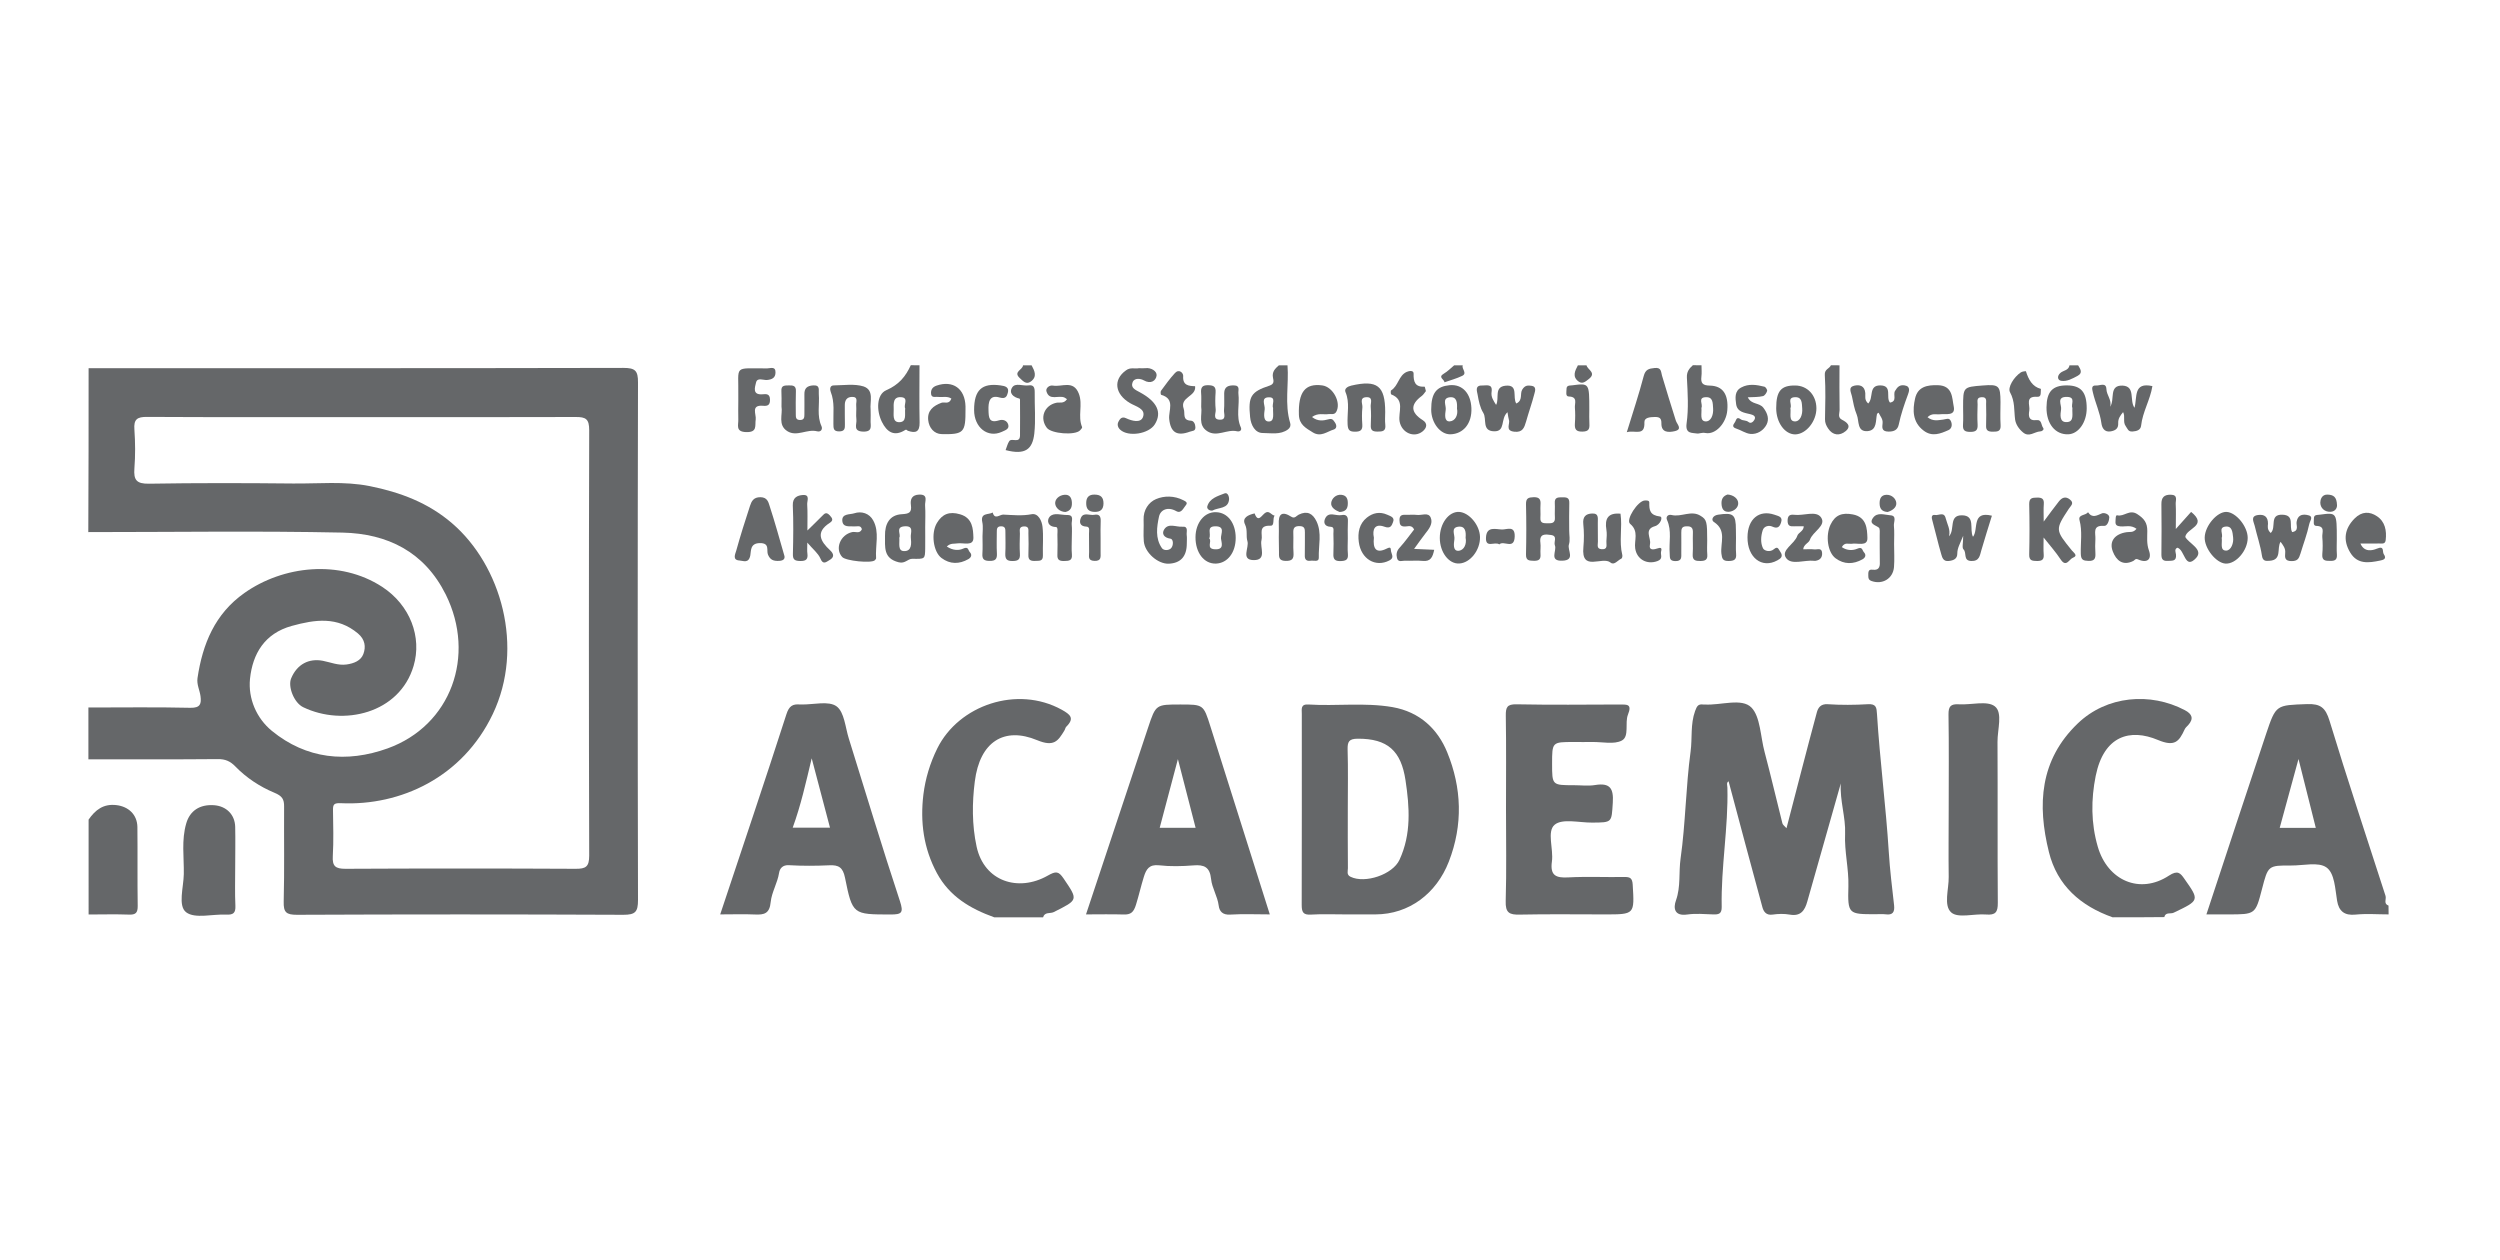 <?xml version="1.0" encoding="utf-8"?>
<!DOCTYPE svg PUBLIC "-//W3C//DTD SVG 1.1//EN" "http://www.w3.org/Graphics/SVG/1.1/DTD/svg11.dtd">
<svg version="1.1" id="Warstwa_1" xmlns="http://www.w3.org/2000/svg" xmlns:xlink="http://www.w3.org/1999/xlink" x="0px" y="0px"
	 viewBox="0 0 2500 1260" enable-background="new 0 0 2500 1260" xml:space="preserve">
<path fill="#656769" d="M88.6,368.2c178.2,0,356.5,0.1,534.7-0.3c11.9,0,14.8,2.7,14.7,14.7c-0.4,172.5-0.4,345,0,517.4
	c0,11.9-2.6,14.8-14.7,14.8c-108.8-0.5-217.5-0.5-326.3,0c-10.7,0-13.6-2.4-13.3-13.2c0.8-31.6,0.2-63.2,0.4-94.9
	c0.1-7.4-1.8-10.7-9.8-14c-14.4-6-28-14.9-39.1-26.4c-5-5.1-10-7.3-17.4-7.2c-43.1,0.4-86.2,0.2-129.4,0.2c0-17.3,0-34.5,0-51.8
	c34,0,68-0.5,102,0.3c10,0.2,11.1-4,10.1-11.7c-0.8-6-3.9-11.5-3-18c5.1-34.2,17.4-64.3,46.9-85.1c38.8-27.4,95.4-33.7,137.7-6.2
	c28.2,18.4,40,50.4,31.5,79.1c-14.1,47.7-70.4,60.6-110.4,41.3c-9.3-4.5-15.4-20.6-12.1-28.7c5.9-14.4,18-20.4,31.8-17.7
	c7.7,1.5,15.2,4.8,23.5,3.7c7.6-1,14.6-3.9,17-10.6c2.6-7,1.7-14.4-5.4-20.4c-20.6-17.3-42.9-14-66.2-7.6
	c-27.2,7.5-39.2,27.9-41.8,52.9c-2,19.8,6.5,39.5,21.9,52.1c34.5,28.2,74.8,32.2,115.7,17.5c63.5-22.9,88.5-92.7,58.2-153.8
	c-21.4-43-58.5-61-103.2-62c-84.7-1.8-169.5-0.5-254.3-0.5C88.6,477.4,88.6,422.8,88.6,368.2z M361.3,417.1
	c-71.4,0-142.8,0.2-214.2-0.2c-10-0.1-13.5,2.4-12.7,12.7c0.9,12.9,1,25.9,0,38.8c-0.9,11.6,2.1,15.5,14.6,15.3
	c47.9-0.8,95.8-0.7,143.7-0.2c25.7,0.3,51.4-2.5,77,2.6c30.4,6.1,58.5,16.6,82.4,37.2c49.1,42.2,72.5,124,40.7,190.7
	c-30.3,63.6-92.5,91.9-151.6,89.2c-7-0.3-8.3,0.9-8.2,6.9c0.2,15.3,0.7,30.7-0.2,46c-0.6,10.2,2.7,12.7,12.7,12.7
	c76.7-0.4,153.3-0.4,230,0c10.4,0.1,13.7-2.1,13.7-13.2c-0.4-141.8-0.4-283.6,0-425.4c0-11.2-3.3-13.3-13.7-13.2
	C504,417.3,432.7,417.1,361.3,417.1z"/>
<path fill="#656769" d="M2388.6,914.4c-11,0-22.1-0.9-33,0.2c-11.3,1.2-16.8-3.6-18.5-13.8c-2-11.9-2.4-27.6-10.7-33.4
	c-8.1-5.7-23-1.8-35-1.9c-23.3-0.1-23.3,0-29.4,23.5c-6.6,25.4-6.6,25.4-33.7,25.4c-6.7,0-13.3,0-21.9,0
	c20.2-61.1,39.8-121,59.8-180.8c9.8-29.2,10-28.3,40.8-29.5c13.5-0.5,18.5,3.6,22.5,16.6c17.8,58.6,37.2,116.8,56,175.1
	c1.1,3.3-2.3,7.9,3,9.8C2388.6,908.7,2388.6,911.6,2388.6,914.4z M2279.7,827.9c12.5,0,23.9,0,36.1,0c-5.7-22.8-11.4-45.4-17.3-68.9
	C2292.1,782.4,2286,804.5,2279.7,827.9z"/>
<path fill="#656769" d="M994.2,917.3c-23.8-8.6-44.6-20.7-57.3-44.2c-13.4-24.9-16.8-51.2-13.5-78.6c2-16,6.6-31.3,13.9-46.1
	c21.5-43.4,80-63.2,124.4-38.7c8.8,4.9,13.1,8.6,4.5,17.1c-0.9,0.9-1,2.5-1.8,3.7c-6.4,10.6-10.5,16.6-27.2,9.7
	c-32.9-13.7-57.4,1.3-62.4,41.3c-2.7,21.2-2.9,43.3,1.8,65.1c7.6,35,41.8,45.6,71,29.1c8.3-4.7,10.9-4.7,16,2.8
	c14.7,21.7,14.8,21.2-9.9,33.6c-3.4,1.7-9.1-0.4-10.6,5.2C1026.8,917.3,1010.5,917.3,994.2,917.3z"/>
<path fill="#656769" d="M2112.6,917.3c-31.9-11.3-55.4-31.7-63.7-65.3c-11.7-47.2-9.2-92,28.8-128.5c29-27.9,72.7-31.5,107.2-13.3
	c7.2,3.8,9.1,8.4,3.3,14.9c-1.3,1.4-2.9,2.7-3.6,4.4c-5.6,12.1-9.9,17.5-26.6,10.5c-27.8-11.7-54.1-4.5-62.3,35.9
	c-4.7,23.5-4.8,47.2,2.1,70.9c9.8,33.7,42,48,71.2,28.8c8.7-5.7,11.4-2.5,15.3,3.1c15.4,21.8,15.3,21.6-10.6,34
	c-3,1.5-8.2-0.9-9.4,4.4C2147.1,917.3,2129.8,917.3,2112.6,917.3z"/>
<path fill="#656769" d="M88.6,819.6c6.7-9.7,14.8-16,27.7-14.5c12.2,1.4,20.9,9.5,21.1,21.9c0.3,26.3-0.1,52.6,0.3,78.9
	c0.1,7-2.1,9-8.9,8.7c-13.4-0.5-26.8-0.1-40.2-0.1C88.6,882.8,88.6,851.2,88.6,819.6z"/>
<path fill="#656769" d="M1701.5,365.3c0,3.8,0.4,7.7-0.1,11.4c-0.8,6.7,1.5,8.8,8.5,8.9c13.1,0.3,18.7,9,17.4,24.7
	c-1,12.8-11.7,24.7-21.9,22.7c-3.6-0.7-6.4,0.9-8.5,0.5c-4.6-0.9-11.8,0.7-10.3-10.1c2.1-15,1.1-30.5,0.3-45.7
	c-0.3-6,2.3-9.2,6-12.5C1695.7,365.3,1698.6,365.3,1701.5,365.3z M1701.4,407.9c0.6,5.2-2,13.1,4.1,13.5c5.5,0.3,8.1-6.5,7.6-13.1
	c-0.4-5.4,0-11.5-7.4-11.1C1697.4,397.5,1703.3,404.6,1701.4,407.9z"/>
<path fill="#656769" d="M1287.5,365.3c1.5,19.2-3.1,38.7,2.7,57.8c0.7,2.3,0,4.7-2.2,6.3c-7.7,5.7-17.1,3.6-25.3,3.6
	c-7.5,0-11.8-7.7-12.6-16c-2-20.4,0.6-25.2,19.5-31.4c5.1-1.7,3.9-5.2,3.4-7.8c-1.2-6,2.1-9.2,5.9-12.5
	C1281.7,365.3,1284.6,365.3,1287.5,365.3z M1273.1,407.9c-1.7-3.3,3.6-10.7-4.1-10.6c-8.7,0-3.8,7.8-4.3,11.9
	c-0.6,4.6-1.9,12.6,4.4,12.3C1274.9,421.2,1272.7,413.2,1273.1,407.9z"/>
<path fill="#656769" d="M919.5,365.3c0,19.1-0.3,38.2,0.1,57.2c0.2,9.6-4.1,10.9-11.7,8.3c-1-0.3-1.2-1.8-2.9-0.7
	c-11,6.9-18.2,1.7-23.1-8.2c-5.7-11.5-5.3-27.4,4.2-31.6c13-5.7,19.5-13.8,24.7-25.1C913.7,365.3,916.6,365.3,919.5,365.3z
	 M905.2,408.4c-1.9-3.4,3.8-10.6-3.9-11.2c-8.5-0.7-7.7,6.5-7.6,12.3c0.1,5-1.5,12.6,5.4,12.7C907.2,422.2,904.5,414,905.2,408.4z"
	/>
<path fill="#656769" d="M1839.5,365.3c0,14.8-0.2,29.6,0.1,44.3c0.1,3.3-2.3,7.7,2.3,10.1c5.1,2.6,9.8,6.3,3.8,11.4
	c-6,5-13,4.5-17.7-2.8c-1.7-2.6-3.1-5.5-3-9.1c0.3-14.8,0.7-29.6-0.2-44.3c-0.4-5.8,4.6-6.1,6.1-9.6
	C1833.7,365.3,1836.6,365.3,1839.5,365.3z"/>
<path fill="#656769" d="M1462.8,365.3c-1.6,3.5,5,7.9-0.7,10.6c-5.6,2.7-11.7,4.3-17.6,6.4c-0.1-2.9-7-5-0.6-8.7
	c3.8-2.2,6.9-5.5,10.3-8.3C1457.1,365.3,1460,365.3,1462.8,365.3z"/>
<path fill="#656769" d="M2078.1,365.3c2.2,3.7,5.1,7.6-0.6,10.6c-5.1,2.7-10.6,5.9-16.4,4.9c-3.5-0.6-4.3-4.6-0.8-7.8
	c3-2.7,8.4-2.5,9.2-7.7C2072.3,365.3,2075.2,365.3,2078.1,365.3z"/>
<path fill="#656769" d="M1586.5,365.3c1,4.5,10.4,7.5,2.2,13.8c-3.2,2.5-6.2,5.2-10,2.5c-6.7-4.8-3.8-10.7-0.8-16.3
	C1580.7,365.3,1583.6,365.3,1586.5,365.3z"/>
<path fill="#656769" d="M1031.6,365.3c3,5.6,5.9,11.5-0.9,16.3c-4.6,3.3-7.7-0.6-10.9-3.5c-7-6.4,3.1-8.3,3.2-12.8
	C1025.8,365.3,1028.7,365.3,1031.6,365.3z"/>
<path fill="#656769" d="M1840.8,783.4c-11.2,39.4-22.4,78.7-33.5,118.1c-2.5,9-6.6,15.1-17.6,13.1c-5.6-1-11.6-0.8-17.2,0
	c-6.3,0.9-8.9-3-10.1-7.4c-11.4-41.8-22.6-83.8-33.8-125.9c-2.5,1.3-1.2,4.2-1.2,6.3c1,39.9-6.5,79.4-5.7,119.3c0.1,7-3,7.7-8.6,7.5
	c-8.6-0.3-17.4-1.1-25.8,0.1c-13.1,1.9-14.1-6.5-11.3-14.2c4.9-13.8,2.6-28,4.6-41.9c5-35.4,5.2-71.5,10-106.9
	c1.8-13.4-0.3-27.2,4.5-40.5c1.9-5.2,3.2-7.1,8.2-6.5c0.5,0.1,1,0,1.4,0c16.1,1,37.2-6.9,46.8,3.1c8.9,9.2,9,29.2,13.1,44.4
	c6.3,23.7,11.8,47.6,17.8,71.3c0.4,1.6,2.3,2.8,4.1,4.9c10.2-39.2,20-77.5,30.3-115.7c1.2-4.6,3.8-8.8,10.9-8.3
	c13.4,0.9,26.8,0.8,40.2,0c8.4-0.5,8.7,3.4,9.1,10c2.9,46.1,8.9,91.9,11.8,138c1.1,17.7,3.3,35.5,5.3,53.2c0.7,6.7-1.4,9.9-8.5,8.9
	c-3.3-0.4-6.7-0.1-10.1-0.1c-27,0-27.9,0-27.1-27.8c0.5-17.7-4.1-34.9-3.3-52.5C1845.8,817.2,1839.7,800.6,1840.8,783.4z"/>
<path fill="#656769" d="M1345.5,914.4c-11.5,0-23-0.5-34.5,0.2c-8,0.5-9.3-2.6-9.3-9.8c0.2-63.7,0.1-127.4,0.1-191
	c0-4.6-1.4-9.8,6.6-9.3c27.9,1.8,55.9-2.2,84,2.6c27.5,4.8,45.4,22.1,54.8,45.2c14.5,35.4,16,72.4,1.6,109.4
	c-12.4,31.9-39.8,52.6-73.2,52.7C1365.6,914.4,1355.5,914.4,1345.5,914.4z M1347.8,808.1c0,20-0.1,40.1,0.1,60.1
	c0,3-1.6,6.6,2.7,8.6c14.4,7,42.1-2.2,48.9-17c11.9-25.7,10.1-52.5,6-79.6c-4.4-29.1-17.6-41.7-48-41.5c-8.6,0.1-10,3.1-9.9,10.6
	C1348.2,769,1347.8,788.6,1347.8,808.1z"/>
<path fill="#656769" d="M720.2,914.4c22.6-68,44.9-133.9,66.2-200.1c2.7-8.4,6.3-10.5,13.8-9.8c0.5,0,1,0,1.4,0
	c11.9,0.2,27-3.9,34.9,1.8c7.9,5.7,8.8,21.2,12.4,32.5c16.9,54.1,33.2,108.4,51,162.2c3.9,11.9,1.9,13.5-9.4,13.5
	c-37.5-0.1-38,0.3-45.5-36.8c-2.1-10.3-6.3-12.9-15.8-12.4c-13.4,0.6-26.8,0.7-40.2-0.1c-6.4-0.4-9.2,3.3-9.9,7.6
	c-1.6,10.2-7.4,19.4-8.4,29.2c-1.1,11.6-6.4,12.9-15.7,12.5C744.2,914,733.2,914.4,720.2,914.4z M830,827.7
	c-6.1-23-11.9-45.1-18.3-69.4c-5.9,24.8-10.9,47.1-19,69.4C805.4,827.7,817.1,827.7,830,827.7z"/>
<path fill="#656769" d="M1086,914.4c20.9-62.9,41.5-125,62.2-187.1c7.6-22.9,7.8-22.8,32.3-22.8c22.9,0,23,0,29.9,21.9
	c19.8,62.4,39.5,124.9,59.4,188c-13.8,0-26.7-0.6-39.6,0.2c-7.6,0.5-10.8-3.3-11.5-9c-1.2-9.4-6.7-17.6-7.6-26.5
	c-1.2-12.1-7-14.6-17.7-13.7c-11.4,0.9-23.1,1.2-34.4-0.1c-9.9-1.1-12.8,4.1-15.1,11.4c-2.9,9.2-5,18.7-7.9,28
	c-2.3,7.4-5,10.1-12.5,9.8C1111.6,914.1,1099.6,914.4,1086,914.4z M1195.6,827.8c-5.9-22.7-11.4-44.1-17.7-68.7
	c-6.8,25.5-12.5,47.1-18.2,68.7C1171.4,827.8,1182.8,827.8,1195.6,827.8z"/>
<path fill="#656769" d="M1506,809.1c0-31.1,0.3-62.3-0.2-93.4c-0.1-8.3,1.2-11.6,10.7-11.4c34.5,0.7,69,0.3,103.5,0.2
	c7.1,0,12.2-0.5,8,10c-3.4,8.3,1.6,21.8-6.1,26c-7.8,4.2-19.6,1.3-29.6,1.5c-6.2,0.1-12.5,0-18.7,0c-21.5,0-21.5,0-21.5,21.7
	c0,21.5,0,21.5,21.7,21.5c7.2,0,14.5,1,21.5-0.2c14.9-2.4,18.4,3.6,17.5,17.7c-1.3,19.8-0.3,19.8-20.7,19.9
	c-12.8,0.1-29.7-4.3-37.4,2.1c-8.1,6.7-1,24.3-2.8,36.9c-1.9,13.8,3.9,16.5,16.3,15.8c18.6-1,37.3-0.1,56-0.4
	c5.7-0.1,8.1,0.9,8.5,7.6c1.8,29.9,2.1,29.8-27.9,29.8c-28.3,0-56.5-0.4-84.8,0.2c-10.6,0.3-14.7-1.7-14.3-13.6
	C1506.6,870.4,1506,839.8,1506,809.1z"/>
<path fill="#656769" d="M1948.7,808c0-31.1,0.3-62.3-0.2-93.4c-0.1-8.1,2.1-10.8,10.3-10.3c12.3,0.8,28.5-4,36.1,2.1
	c8,6.4,2.5,23.2,2.6,35.5c0.3,53.6-0.1,107.3,0.3,160.9c0.1,9.4-2.3,12.5-11.8,11.7c-11.8-1-27.8,4-34.7-2c-8-7-2.4-23.3-2.6-35.6
	C1948.4,854,1948.7,831,1948.7,808z"/>
<path fill="#656769" d="M235.2,867.1c0,12.9-0.4,25.9,0.2,38.8c0.3,7.1-2.2,9-8.9,8.7c-13.8-0.7-31.4,4.4-40.3-2.3
	c-8.5-6.4-2.6-25-2.4-38.2c0.3-16.9-2.5-34,2.5-50.9c3.6-12.2,13.2-19,27.7-18c12.3,0.9,20.9,9.3,21.2,21.7
	C235.5,840.3,235.2,853.7,235.2,867.1z"/>
<path fill="#656769" d="M982.5,536.5c0-4.8,0.8-9.8-0.2-14.3c-2.1-9.8,6.3-7.2,10.4-9.7c2,7.7,7.2,1.9,10.6,2.1
	c9.4,0.4,18.7,1.5,28.4-0.4c6.6-1.2,10.2,6.8,10.8,12.5c1.1,9.4,0.1,19.1,0.4,28.7c0.2,6.1-3.7,5.3-7.6,5.5
	c-4.5,0.2-7.2-0.7-6.9-6.1c0.3-7.2,0.2-14.4,0-21.5c-0.1-3.1,1.1-7.1-4.5-6.9c-5.5,0.3-3.9,4.4-4,7.3c-0.2,6.7-0.4,13.4,0,20.1
	c0.4,5.8-1.9,7.2-7.4,7.2c-5.8,0.1-7.4-2.1-7.2-7.5c0.4-7.2,0.1-14.4,0.1-21.5c0-2.9,0-5.7-4.3-5.7c-4.3,0-4.3,2.8-4.3,5.7
	c0,7.2-0.3,14.4,0.1,21.5c0.3,5.5-1.5,7.5-7.2,7.4c-5.6,0-7.7-1.6-7.3-7.3c0.4-5.7,0.1-11.5,0.1-17.2
	C982.7,536.5,982.6,536.5,982.5,536.5z"/>
<path fill="#656769" d="M1569.2,530.4c0,4.8,1.1,9.9-0.3,14.2c-1.7,5.5,6.8,15.6-6.5,16.1c-13.7,0.6-5.3-10.1-7.5-15.3
	c-1.5-3.4,3.1-9.4-3.8-10.4c-5.6-0.8-12-1.7-10.7,7.8c0.5,3.7-0.2,7.6,0.1,11.4c0.4,5-1.5,6.7-6.5,6.6c-4.6-0.2-8.2,0.1-8-6.5
	c0.4-16.7,0.4-33.4,0-50.1c-0.1-6.1,2.5-6.8,7.6-7c6-0.2,7.3,2.5,6.9,7.6c-0.3,4.3,0.2,8.6-0.1,12.9c-0.4,5.9,3.4,5.5,7.4,5.6
	c4.3,0.1,7.5-0.3,7.1-5.9c-0.3-4.7,0.2-9.6-0.1-14.3c-0.4-5.7,3.1-5.8,7.2-5.8c4.1,0,7.5-0.1,7.3,5.7
	C1569,512.3,1569.2,521.3,1569.2,530.4z"/>
<path fill="#656769" d="M2043.6,537.5c0,6.9-0.3,12,0.1,17c0.4,5.2-1.8,6.5-6.6,6.5c-4.8-0.1-8.1-0.2-7.9-6.6
	c0.4-16.7,0.4-33.5,0-50.2c-0.1-6.5,3.2-6.5,8-6.6c4.9-0.1,7,1.4,6.6,6.5c-0.4,5-0.1,10.1-0.1,17.5c6-8,10.4-14.2,15.2-20.2
	c3-3.8,6.7-5.4,11-1.9c4.6,3.7,1.1,6-1.1,9.3c-13.8,21-13.6,21.1,3.1,41.7c1.9,2.3,6.5,5.2,0.9,7.3c-3.5,1.3-6.6,10-12.1,1.7
	C2055.9,552.2,2050.1,545.7,2043.6,537.5z"/>
<path fill="#656769" d="M1186.8,543.5c0,12.9-6.1,19.7-18.1,20.2c-10.8,0.4-23.9-11-24.9-22.4c-0.6-7.1,0.1-14.3-0.2-21.5
	c-0.4-9.8,5.1-17.6,12.4-20.7c8.2-3.5,18.3-3.5,27.3,1.1c2.4,1.2,4.7,2.4,2.6,4.9c-2.5,2.9-4.6,8.9-9.7,6
	c-8.4-4.7-15.7-1.4-17.2,5.5c-2.2,10.2-3.9,21.8,2.9,31.5c1.9,2.7,6.8,2.4,9,0.3c2.8-2.7,2.6-9.3-0.4-9.7c-6.9-1-8.9-5.2-6.3-9.3
	c4.2-6.7,12-2.2,18.2-2.7c6.3-0.6,3.9,5.1,4.3,8.3C1187.1,537.7,1186.8,540.6,1186.8,543.5z"/>
<path fill="#656769" d="M1626.8,432.2c6.1-19.9,12.1-37.8,16.9-56.1c1.8-6.8,5.2-7.5,11-8.1c6.7-0.7,6.2,3.6,7.3,7.6
	c4.4,15,9.1,29.9,13.8,44.9c1.2,3.9,7.2,8.8-1.2,10.7c-5.8,1.3-13.4,1.7-13.2-7.9c0.1-5.3-2.1-6.4-6.8-6.3
	c-4.6,0.1-10.4,0.5-10.2,5.3C1645,436.7,1634.9,429.8,1626.8,432.2z"/>
<path fill="#656769" d="M1507.5,412.2c-7.4,6.6-1.6,19.4-13.4,19.1c-12.6-0.3-7-12.3-10.8-18.4c-3.3-5.3-4.6-12-5.7-18.3
	c-0.6-3.4-3-9.4,4.7-9.1c4.3,0.1,10.5-2,9.3,6.3c-0.8,5.2,1.9,8.9,4.5,13.1c3.6-6.5-2.5-18,9.5-19.2c13.3-1.4,6.6,11.8,10.7,17.8
	c6.9-3.2,3.3-9.7,6-14c2.9-4.6,5.9-4.1,9.2-3.7c5.2,0.6,3.6,5.4,2.9,7.9c-2.4,9.4-5.7,18.5-8.3,27.8c-1.8,6.2-3.5,11.2-11.9,10.2
	c-9.5-1.1-3.8-7.9-5.3-11.9C1508.3,418,1508.2,416.2,1507.5,412.2z"/>
<path fill="#656769" d="M2270.7,533c6-5.5-1.8-18.7,11.7-18.3c12.8,0.4,6.2,11.7,9.8,17.4c7.2-1.3,3.8-6.8,4.4-10.2
	c1-6.3,5-7.9,10.2-7c7.7,1.2,3.2,5.4,2.4,9.4c-2.1,10-5.8,19.5-8.7,29.2c-1.6,5.3-3,7.6-9,7.6c-6.8,0-6.7-3.7-6.3-8.2
	c0.5-4.6-2.2-7.7-4.6-11.1c-4.1,6.3,1.8,18.2-11.1,19c-3.9,0.3-6.8,0.4-7.6-5.4c-1.5-10-4.9-19.7-7.2-29.6c-1-4.1-4.6-9.7,3.4-10.8
	c6.3-0.9,10,1.9,9.9,8.8C2267.8,526.5,2267,529.5,2270.7,533z"/>
<path fill="#656769" d="M2134.5,407.8c2.9-10.7-1.4-26,17.9-21.7c-2.2,13.8-9.8,25.8-11.3,39.6c-0.5,4.3-4.2,5.5-8.5,5.8
	c-4.5,0.4-5-2.8-6.9-5.4c-3.1-4.3-0.2-9.5-2.6-14c-2.7,3.3-5.1,6.5-4.9,11c0.3,5.2-2.4,7.4-7.6,8.3c-6.9,1.1-8.7-4.6-9.2-8.2
	c-1.4-10.7-6.1-20.3-8.5-30.7c-0.7-3.2-2.1-7.4,3.3-7c3.5,0.3,9.9-3.5,10.2,3.5c0.2,6.3,5.7,11,3.7,17.8c5.1-7.2-1.7-21.8,12.6-21.2
	C2135.7,386.4,2129.2,400.4,2134.5,407.8z"/>
<path fill="#656769" d="M1868.2,403.5c5.7-5.7,0-18.1,12-18.1c12.7,0.1,5.2,12.1,9.8,17.2c7.5-1.3,2.8-7.9,5-11.6
	c2.5-4.3,4.9-6.4,9.7-5.6c6.3,1,4.2,6.5,3.3,9c-3.7,10-7.1,19.9-9.3,30.4c-1.1,5.1-4.7,6.9-10.3,6.8c-7.1-0.1-6.2-4.4-5.8-8.5
	c0.4-4.2-2.4-6.9-4-10.4c-0.6,0.5-1.5,0.8-1.6,1.3c-1.5,6.6,0.2,16.1-9.1,17.1c-11.1,1.1-8.6-10.1-11.1-16.3
	c-2.5-5.9-3.6-12.4-4.9-18.7c-0.8-3.7-4-8.9,2.3-10.4c5.5-1.3,10.5,0.1,11.1,7.4C1865.6,396.3,1864.1,399.8,1868.2,403.5z"/>
<path fill="#656769" d="M1949,536.3c6.3-6.6-0.6-21.1,12.9-21c14,0.1,7.2,14.3,11.1,21.5c5.8-7.3-1.8-26.2,18.9-21.1
	c-3.6,11.7-7.2,23-10.5,34.4c-1.6,5.4-1.9,11.2-10.2,10.9c-8.3-0.3-4.2-8.2-7.7-11.6c-1.7-1.6-0.3-6.3-0.3-13.6
	c-3.3,8.2-5.9,12.3-5.9,17.7c0,5.3-3.5,6.9-8.5,7.5c-5.6,0.7-6.6-3.6-7.5-6.6c-3.4-11.5-6-23.3-9.2-34.9c-0.9-3.2,0.2-5,2.9-4.5
	c3.6,0.7,9.1-3.6,10.7,3.3C1947.2,524.2,1950.7,529.6,1949,536.3z"/>
<path fill="#656769" d="M784.5,556.2c0.4,2.8-1.1,4.5-5.6,4.7c-5.2,0.2-8.6-0.8-10.9-6.2c-1.8-4.1,2.2-11.7-8.1-11.6
	c-10.1,0.1-8.7,8.1-9.6,12.4c-1.7,8.3-7.1,5.2-10.8,5c-7.4-0.4-4.2-6.5-3.3-9.7c4.2-15.1,8.9-30,13.8-44.9c1.5-4.6,3.5-8.8,10.5-8.7
	c6.8,0.1,7.9,4.9,9.1,8.7C774.9,522.1,779.4,538.5,784.5,556.2z"/>
<path fill="#656769" d="M925.2,527.1c0,7.1,0.1,14.3,0,21.4c-0.2,10.7-0.2,10.5-12.9,10.3c-4.5-0.1-7.1,5.1-13.5,3.5
	c-15.8-3.9-13.6-15.4-13.8-26.5c-0.2-11.7,4.4-20.9,16.8-21.6c7.3-0.4,10.1-1.6,9.1-9.1c-0.8-5.9,1-10.2,8.2-10.5
	c9.6-0.4,5.6,6.8,6,11C925.6,512.7,925.2,519.9,925.2,527.1z M899.3,537.7c0.5,5.3-1.8,13.2,4.6,13.4c8.2,0.3,7.5-7.9,6.9-13.9
	c-0.4-4.3,3.5-11.5-6.1-10.9C895,526.9,901.3,534.3,899.3,537.7z"/>
<path fill="#656769" d="M2175.8,529c6.9-7.7,11.1-12.4,15.3-17.1c17.4,14-5,16.3-5.8,25.1c3.7,6.6,18.6,12.5,10.8,21
	c-11.4,12.3-11.1-8.1-18.7-10.3c-3.4,1.4-1.6,4.8-1.4,6.9c0.6,6.9-3.7,6-8.1,6.3c-5.1,0.3-6.5-1.7-6.5-6.5c0.2-16.7,0.2-33.5,0-50.2
	c-0.1-6.6,2.6-9.6,9.3-9.5c7.6,0.1,4.8,5.7,5,9.2C2176.1,510.8,2175.8,517.8,2175.8,529z"/>
<path fill="#656769" d="M807.3,542.6c0,5.3-0.3,8.2,0.1,11c0.7,5.5-1.2,7.5-7,7.4c-5.3-0.1-7.7-1-7.5-7c0.4-16.2,0.6-32.4-0.1-48.6
	c-0.3-8,4.7-10,10.1-10.4c7.5-0.5,4,6,4.3,9.5c0.5,7.6,0.2,15.2,0.2,26c5.9-5.9,10.5-10.1,14.8-14.6c2.6-2.8,4.3-4,7.6-0.5
	c2.9,3.1,3.6,5.1-0.1,7.5c-14.5,9.3-9.2,18.5,0.3,27.3c4.4,4.1,4.1,7.3-0.7,10c-2.9,1.6-6.2,5.1-8.9-1.7
	C818.1,553.2,812.9,549.2,807.3,542.6z"/>
<path fill="#656769" d="M1138.9,368.2c2.4,0,4.4,0.2,6.2,0c6.1-0.9,12,3.1,11.5,7.3c-0.6,5.1-5.6,9-12.9,4.8c-2.6-1.5-9.2-3-11.1,2
	c-2.2,5.6,2.9,7.6,7.3,10c17.4,9.4,22.2,20.2,15,31.9c-6,9.8-26.6,13-34.7,5.5c-2.4-2.2-3.1-5.1-1.9-7.7c1.4-2.8,3.3-5.9,7.7-3.8
	c6,2.8,14.7,5.1,17-1.2c3-8.4-7.3-10.5-13-13.9c-15.2-9-17-23.4-4.2-32.6C1130.4,366.9,1135,369.1,1138.9,368.2z"/>
<path fill="#656769" d="M1841.8,547.1c5.4,3.8,11.4,3.4,15.5,1.6c5.3-2.3,4.8,1.6,6.6,3.5c2.8,3,1.1,5.7-1.4,7.1
	c-9.1,5.1-18.4,5.3-26.9-1c-8.1-6-10.2-22.8-5.1-33.6c4.6-9.7,11.5-12.3,22.2-10.3c14.1,2.6,14.4,14.6,14.7,23.4
	c0.4,9.3-10.1,4.8-16.1,6C1848.4,544.1,1844.7,542,1841.8,547.1z"/>
<path fill="#656769" d="M946.8,546.5c6.3,4.3,12.4,4,16.4,2.1c5.4-2.5,4.8,1.7,6.6,3.5c2.8,3,1,5.6-1.4,7
	c-9.1,5.2-18.4,5.3-26.9-1.1c-8.3-6.2-10.7-24.8-4.6-35c5.3-8.9,12.4-11.9,23.2-8.7c12.7,3.7,13,14.9,13.3,23.2
	c0.3,9.3-10.2,4.9-16.1,5.9C954.1,544,950.7,542.8,946.8,546.5z"/>
<path fill="#656769" d="M1927.5,417.2c5.5,4.5,10.9,2.9,15.6,2.4c3.2-0.3,6.1-2.5,7.9,1.8c1.5,3.5,0.7,7.2-2.5,8.7
	c-8.1,3.6-16.4,7-24.9,0.5c-11.2-8.5-11.1-20.6-8.5-32.2c2.6-11.5,11.8-13.6,23-13.2c14.9,0.5,13.9,13.2,15.6,21.1
	c2.2,10.3-8.1,7.2-14.1,8C1936,414.7,1932,412.8,1927.5,417.2z"/>
<path fill="#656769" d="M2360.4,543.5c3.9,9.1,12.1,7,16.4,5.2c8.1-3.4,5.2,3,7,5.5c3.5,5-1.1,5.8-3.8,6.4
	c-11.2,2.3-22.6,4-29.8-8.1c-7.6-12.6-5.4-24.2,4.5-34.1c7.2-7.2,15-7,22.2-2.2c8.2,5.4,9.9,14.4,8.8,23.9c-0.5,4.4-3.9,3.3-6.5,3.4
	C2373.1,543.6,2367,543.5,2360.4,543.5z"/>
<path fill="#656769" d="M861.9,529.2c-1.2-4.3-4.6-2.6-7.1-2.8c-5-0.4-12,1.5-12.5-5.7c-0.5-7.3,7.7-6,11.9-7.4
	c7.4-2.5,15.2,0.1,19,7.1c6.5,11.8,2,25.1,2.9,37.7c0.1,0.7-0.7,1.6-1.3,2.2c-3.5,3.2-29.1,0.6-32.6-3.3c-7.5-8.2-1.9-22.2,9.9-24.9
	C855.4,531.3,859.8,534.2,861.9,529.2z"/>
<path fill="#656769" d="M738.3,400.9c0-1.9,0-3.8,0-5.7c0.5-30.6-5.5-26.7,28.9-26.8c3.1,0,8.5-2.5,8.3,4.2
	c-0.1,5.3-3.5,6.9-8.5,7.4c-3.8,0.3-9.8-2.9-11,2.7c-1,4.3-4,12.4,6.4,11.6c3.7-0.3,7.5-0.8,7.6,5.3c0.1,5.4-2.2,6.6-6.8,6.2
	c-12.8-1.2-6.7,8.6-7.5,13.7c-0.9,6.2,1.9,12.9-9.5,12.6c-10.9-0.3-7.7-7-7.9-12.4C738.1,413.2,738.3,407,738.3,400.9z"/>
<path fill="#656769" d="M1620.5,513.7c2,13.9-1.6,27.7,1.8,41.3c0.3,1.1-0.2,3.3-0.9,3.6c-3.6,1.6-7.2,7-10.8,4
	c-8.2-6.9-29.7,9.9-27.2-15.5c0.7-7.6,0.7-15.4-0.1-22.9c-0.8-7.4,2.4-10.5,8.9-10.7c7.2-0.3,5.4,5.5,5.6,9.6
	c0.2,6.2-0.1,12.4,0.1,18.6c0.1,2.9-1.7,7.2,3.8,7.5c6.6,0.4,4.4-4.7,4.7-8c0.3-3.8,0.6-7.7,0-11.4
	C1604.6,518.9,1607.8,512.5,1620.5,513.7z"/>
<path fill="#656769" d="M1312,417c5.9,4.7,11.6,3.6,16.1,2.4c4.3-1.2,4.9,0.4,6.8,3c2.2,3.2,1.7,6.2-1.1,7.1c-6.7,2-12.9,7.9-21,2.9
	c-6.9-4.3-13.6-7.7-13.9-17.6c-0.7-22.6,6.1-31.7,23.3-29.4c10.9,1.4,19.3,17.4,14,26.5c-1.9,3.2-5,1.8-7.6,2.2
	C1323.6,414.9,1318.2,412.5,1312,417z"/>
<path fill="#656769" d="M1067,399.2c-1.6-1.1-2-1.4-2.4-1.6c-5.9-2.8-15.4,3.7-18.2-6.4c-0.8-3,2.9-6.3,6.6-5.6
	c8.8,1.6,20.4-5.9,25.8,8c4.3,11-1.3,22.6,3.3,33.5c0.3,0.7-1.2,2.4-2.1,3.3c-5.1,5.2-28.6,3.3-33.1-2.5c-7.5-9.7-2.8-22.4,9.3-25.1
	C1059.5,402,1063.6,404.1,1067,399.2z"/>
<path fill="#656769" d="M781.5,406.6c0-6,0.2-10.8-0.1-15.5c-0.4-5.9,3.3-5.6,7.4-5.7c4.3-0.1,7.4,0.3,7.1,5.9
	c-0.3,7.6-0.1,15.3-0.1,23c0,2.9,0,5.7,4.3,5.7c4.2,0,4.3-2.8,4.3-5.7c0-6.7,0.1-13.4,0-20.1c-0.1-6,2.8-8.4,8.7-8.8
	c7.5-0.5,5.3,4.8,5.7,8.6c0.9,10.7-2.1,21.7,2.7,32.2c1.3,2.9-0.5,6.1-4.4,5.1c-10-2.6-20.3,5.8-29.7-0.1
	C777.5,425,782.9,414.2,781.5,406.6z"/>
<path fill="#656769" d="M951.4,398.6c-4.2-2.8-8.9-1.1-13.2-1.7c-2.9-0.4-7.2,1.6-7.2-4c0-3.9,2.1-6.1,5.6-7.3
	c16.3-5.6,28.4,3,28.9,20.7c0,1,0,1.9,0,2.9c0.1,23.2-1.4,25.4-24,24.9c-7.2-0.2-12.5-6.1-13.3-14c-1-9.6,5.2-14.3,13.2-17.3
	C944.5,401.6,949,404.9,951.4,398.6z"/>
<path fill="#656769" d="M1201.2,406.9c0-5.5,0.3-9.8-0.1-14.1c-0.4-5.3,1.1-7.7,7-7.6c5.4,0.1,7.9,1.3,7.5,7.2
	c-0.4,5.7-0.5,11.5,0.1,17.2c0.4,3.5-3.3,9.7,3.8,10.1c7.4,0.4,4.2-6,4.5-9.5c0.5-5.7,0.1-11.5,0.2-17.2c0.2-6.4,4.3-7.7,9.7-7.6
	c6.6,0.1,4.1,5,4.5,8.2c1.4,11.2-2.6,22.7,2.4,33.7c1.4,3-1.1,4.6-3.7,4c-10-2.4-20.1,6.1-29.7,0
	C1197.5,425.1,1202.5,414.5,1201.2,406.9z"/>
<path fill="#656769" d="M1278.8,537.4c0-4.3,0.2-8.6,0-12.9c-0.6-10.5,3.1-13.8,12.6-7.7c3.4,2.2,5.2-1.2,7.4-2.2
	c8.5-4.1,13.9-1.1,17.7,6.7c5.6,11.7,1.9,24.2,2.3,36.3c0.2,4.8-5,2.7-7.9,3.1c-4,0.6-6.3-0.7-6.1-5.3c0.2-7.6,0-15.2,0.1-22.9
	c0-3.6-0.3-6.3-5.2-6.4c-5.1-0.1-6.6,1.8-6.4,6.6c0.3,6.7-0.3,13.4,0.2,20c0.4,6.1-1.3,8.3-7.8,8.2c-6.2-0.1-6.9-3-6.7-7.9
	C1279,547.9,1278.8,542.7,1278.8,537.4z"/>
<path fill="#656769" d="M1963.1,407.3c0-20.3,0-20.3,19.5-21.8c16.4-1.3,17.8,0,17.9,16.6c0,7.6-0.4,15.3,0.1,22.9
	c0.4,6.4-2.9,6.7-7.8,6.7c-4.7,0-7-1.2-6.7-6.3c0.3-7.1,0.1-14.3,0-21.4c0-3.1,1-7.1-4.5-6.8c-5.5,0.2-3.9,4.3-4,7.3
	c-0.2,6.7-0.4,13.4,0,20c0.3,5.5-1.5,7.4-7.2,7.4c-5.5,0-7.8-1.4-7.4-7.2C1963.4,418.7,1963.1,413,1963.1,407.3z"/>
<path fill="#656769" d="M2136.5,528.8c-5.7-4.2-11-2-16-2.4c-3.5-0.3-5.3-1.3-5-5c0.2-2.3-0.1-6.6,1.8-6.1
	c6.8,1.7,12.1-6.4,20.1-1.1c6.9,4.5,9.9,8.7,9.9,16.7c0,6.4-0.8,12.7,1.6,19.5c3.2,8.8-1.6,13.2-10.9,9c-2.6-1.2-3.3,0.8-4.6,1.5
	c-10.7,5.4-17.2-0.7-20.5-9.2c-4.1-10.3,1.8-17.7,13.6-19.5C2129.6,531.6,2133.1,533.1,2136.5,528.8z"/>
<path fill="#656769" d="M2247.7,538c-0.1,12.6-11.7,26.1-22.1,25.6c-9.5-0.5-21.3-15.3-20.9-26.3c0.4-11.7,12.5-25.7,21.8-25.4
	C2236.1,512.3,2247.8,526.6,2247.7,538z M2221.7,537.8c0.8,4.9-2.1,12.8,4.4,12.8c4.9,0,7.8-7.5,7-13.4c-0.6-4.6-0.7-11.5-7.7-10.6
	C2218.1,527.5,2223.5,534.3,2221.7,537.8z"/>
<path fill="#656769" d="M1385.2,412c0,4.3-0.4,8.6,0.1,12.9c0.7,6.4-2.9,6.7-7.8,6.7c-4.8,0-7-1.2-6.7-6.4
	c0.3-6.2,0.4-12.4-0.1-18.6c-0.3-3.5,2.9-9.8-4.5-9.4c-7.1,0.4-3.5,6.5-3.8,10.1c-0.6,5.7-0.5,11.5-0.1,17.2
	c0.4,5.7-1.9,7.2-7.4,7.2c-5.7,0-7-2-7.3-7.4c-0.6-10.7,2.4-21.6-2.1-32.2c-1.5-3.4,2.2-5.7,5.8-6.5
	C1377.2,379.6,1385.2,385.8,1385.2,412z"/>
<path fill="#656769" d="M1439.8,537.9c0-14.4,8.9-26.4,19.2-26c10.1,0.5,20.8,13.2,21,25.1c0.3,13.1-9.8,26-20.8,26.5
	C1448.8,564.1,1439.8,552.2,1439.8,537.9z M1465.6,537.7c0.5-5.8-0.1-11.9-7.3-11c-7.9,1-3.2,8.2-3.9,12.6
	c-0.6,4.3-1.7,11.7,3.9,11.5C1464.1,550.5,1466.9,544,1465.6,537.7z"/>
<path fill="#656769" d="M1235.7,537.9c0,14.7-8.2,25.3-19.8,25.7c-11.9,0.3-20.5-10.9-20.4-26.5c0.1-14.5,9.1-25.4,20.6-24.9
	C1227.7,512.5,1235.7,523.1,1235.7,537.9z M1209.2,538.4c3.3,2.8-3.8,10.5,5.9,10.9c9.5,0.4,6.3-6.7,5.9-10.7
	c-0.5-4.3,4.8-12.4-5.7-12.3C1205.8,526.4,1211.6,533.9,1209.2,538.4z"/>
<path fill="#656769" d="M1431.2,409.6c0-16.9,5.5-23.1,18.3-24.4c13.2-1.3,21.3,8.6,21.9,22.8c0.7,15.4-8,25.9-20.9,26.3
	C1440.3,434.6,1431.2,422.8,1431.2,409.6z M1457,408.6c0.3-6-0.1-12.2-7.4-11.3c-7.9,1-3.2,8.2-3.9,12.6c-0.6,4.3-1.7,11.7,3.9,11.5
	C1455.5,421.1,1458.3,414.7,1457,408.6z"/>
<path fill="#656769" d="M2067.1,385.4c13.9,0.1,19.6,6.7,19.6,22.9c0,14-8.2,25.6-18.4,26c-13.1,0.5-22-10.6-21.8-27
	C2046.7,391.6,2052.5,385.3,2067.1,385.4z M2072.4,407.9c-1.8-3.5,3.9-10.9-5.6-11c-10.6-0.1-5.1,8-5.7,12.3
	c-0.7,5.1-2.1,13.4,5.9,12.9C2074.5,421.7,2071.9,413.6,2072.4,407.9z"/>
<path fill="#656769" d="M1776.2,408.2c0-17.1,4.8-22.9,19.1-22.7c12.1,0.1,21,9.7,21.1,22.7c0.1,13.1-10.3,26-21.2,26.2
	C1784.9,434.4,1776.2,422.6,1776.2,408.2z M1790.4,408.1c0.8,5-2,13,4.3,13.3c5.4,0.3,8.1-6.6,7.5-13.1c-0.4-5.4,0-11.5-7.4-11.1
	C1786.6,397.6,1792.4,404.7,1790.4,408.1z"/>
<path fill="#656769" d="M1707.2,540.4c0,4.8-0.3,9.5,0.1,14.3c0.4,5.2-2.2,6.2-6.8,6.3c-5,0-8.2-0.5-7.8-6.8
	c0.5-7.1-0.1-14.3,0.2-21.4c0.2-4.9-1.5-6.7-6.5-6.5c-4.9,0.1-5.1,2.9-5.1,6.5c0.1,6.7,0,13.3,0,20c0,4.3,0.8,8.5-6.2,8.3
	c-6.1-0.2-5.1-3.9-5.4-7.7c-0.9-11.1,2.3-22.6-2.7-33.5c-1.4-3.1,1-5.8,4.6-4.9c9.7,2.4,19.7-5.2,29.1,0.9
	C1706.8,519.6,1707.2,522.1,1707.2,540.4z"/>
<path fill="#656769" d="M870.6,409.6c0,4,0.2,7.4,0,10.7c-0.3,5.1,2.6,11.6-7.5,11.3c-10.5-0.3-6.1-7.4-6.7-12.1
	c-0.6-4.7,0.2-9.6-0.2-14.3c-0.3-3.2,2.4-8.5-4.3-8.3c-5.4,0.2-7.2,3.7-7.1,8.7c0.1,6.2-0.1,12.4,0.1,18.6c0.1,4.2-0.1,7.2-5.8,7.2
	c-5.9,0-5.6-3.3-5.7-7.4c-0.3-10.8,1.5-21.7-2.7-32.2c-0.8-2.1-1.2-6.4,3.1-6.4c10-0.1,20.6-1.8,29.7,1
	C874.5,390.1,869.7,401.8,870.6,409.6z"/>
<path fill="#656769" d="M1425.9,391.1c-1.3,1.5-2.4,3.6-4.2,4.9c-11.6,8.6-11.1,16.5,1.1,24.2c5,3.2,4.1,7.7-0.2,11.2
	c-8.6,6.9-20.9,1.4-23-9.9c-1.7-9.3,5.9-21.6-8.4-27.1c-0.5-0.2-0.7-3.6-0.1-4c7.3-4.5,7.5-14.9,15.6-18.5c2.5-1.1,7-1.8,6.9,1.7
	c-0.2,8.2,1.4,13.6,11,13.1C1424.9,386.6,1425.3,389,1425.9,391.1z"/>
<path fill="#656769" d="M2040.9,388.9c-0.4,4.3,0.7,8.2-3.8,7.9c-12.3-0.8-6.9,8.4-7.8,13.7c-0.9,5.4-0.9,10.6,7.4,9.6
	c5.2-0.6,4.4,5.2,6.5,7.9c1.1,1.4-0.7,3.3-3,3.4c-5.7,0.3-11.1,6.2-17.2,1c-4.1-3.4-7.2-8-7.9-12.9c-1.2-9.2,0-18-5.1-27.3
	c-2.5-4.7,3.7-15,10.8-19.8c1.4-1,5.1-1.3,5.1-1.2C2028.5,379.5,2032.3,386.7,2040.9,388.9z"/>
<path fill="#656769" d="M1195.1,386.2c1.4,10.6-15.6,10.6-11.4,22.6c1.7,4.7-1.8,11.5,7.3,11.9c2.7,0.1,4.3,3.3,4.4,6.5
	c0.1,4.2-3,3.5-5.6,4.5c-13,4.8-19.2,0.6-20.6-12.6c-0.9-8.4,6.4-20.2-8.1-24.3c-0.4-0.1-0.8-3.1-0.1-4c4.5-6.1,8.9-12.3,14-17.8
	c4.1-4.4,8.4,0,8.2,3C1182.5,385.5,1188.7,386,1195.1,386.2z"/>
<path fill="#656769" d="M1644.8,500.5c1.9-0.1,4.6-0.2,4.5,2.1c-0.2,7.8,0.8,12.7,10.7,13.9c3.3,0.4,0.4,8.2-5.1,9.7
	c-11.2,3.2-3.6,11.9-4.9,17.8c-1.5,7.1,3.9,5.6,8.3,4.2c4.5-1.5,2.9,2.5,2.7,3.8c-0.5,3.1,2.3,6.9-3.6,9.1
	c-10.4,3.8-20.6-1.7-22.2-12.7c-1.2-8.1,4-17-5.1-24.6C1625.4,519.8,1638,500.6,1644.8,500.5z"/>
<path fill="#656769" d="M1005.6,450.1c1.2-3,1.9-6.3,3.6-8.9c2.4-3.7,10.6,2.7,10.8-5.6c0.2-11.9,0-23.8,0-35.8
	c0-0.4-0.3-1.2-0.5-1.2c-6.3-1.3-10.9-5.6-7.3-11.2c3.2-4.9,10.7-1.2,16.2-2c5.3-0.8,6.3,2.1,6.3,6.7c-0.2,13.8,1.1,27.8-0.4,41.5
	C1032.5,449.2,1025.4,455.3,1005.6,450.1z"/>
<path fill="#656769" d="M1803.2,549.3c3.9,0,7.6-0.3,11.3,0.1c2.9,0.3,7.3-2,7.6,3.6c0.3,4.5-2.1,7.1-6.5,7.8c-0.5,0.1-1,0.1-1.4,0
	c-9.6-1.1-22.8,4.7-28.1-2.8c-5.6-7.9,8.5-13.9,11.2-22.2c1.1-3.4,6.2-4.4,6.5-9.5c-3.4,0-6.7-0.1-9.9,0c-3.8,0.2-6.2-0.4-6.3-5.2
	c-0.1-5.2,1.9-6.9,6.7-6.3c9.2,1.2,21.9-4.6,26.8,2.7c5.5,8.2-8.4,14-11.2,22.3C1808.7,543.2,1803.7,544.2,1803.2,549.3z"/>
<path fill="#656769" d="M1894.1,544.1c0,7.7,0.5,15.4-0.1,23c-1,11.7-11.8,17.8-22.5,13.9c-3-1.1-3.2-2.9-3.2-5.3
	c0-2.8-0.4-6.5,3.8-6c8.2,1,7.9-4.1,7.7-9.7c-0.2-8.1,0-16.3-0.1-24.4c0-2.8,0.5-7.1-1-8.1c-3.6-2.6-10-3.6-5.7-9.6
	c4.3-6.1,11.6-3,17.4-2.6c6.7,0.4,3.2,6.7,3.5,10.3C1894.5,531.6,1894.1,537.9,1894.1,544.1z"/>
<path fill="#656769" d="M1747.8,397.3c3.5,7.5,11.5,5.1,15.6,10.5c4.4,5.8,5.9,11.5,3.1,16.9c-3,5.7-9.2,9.9-16.2,9.2
	c-4.8-0.5-9.3-3.8-14-5.3c-4.3-1.4-3.5-3.5-1.5-6.2c1.5-2,1.4-6.5,6.1-3c1.9,1.4,5.2,0.6,7.7,2.7c2.2,1.8,4.6-0.2,5.8-2.3
	c2-3.7-1.5-4.9-3.7-5.5c-6.3-1.6-13.5-2.1-14.6-10.3c-0.8-6-1.7-12.9,5.1-16.5c7.5-4.1,15.5-2.7,23.2-0.8c1.3,0.3,3.1,3.2,2.7,4.3
	c-0.6,2-2.4,4.7-4.1,5.1C1758.5,397.2,1753.7,397,1747.8,397.3z"/>
<path fill="#656769" d="M1414.1,548.9c7.3,0.3,13.4,0.6,20.1,0.9c-1.5,7.1-3.4,12-11.6,11.1c-5.7-0.6-11.5,0.1-17.2-0.2
	c-2.9-0.2-7.2,2.1-8.4-2.6c-0.9-3.7-0.5-7.1,2.6-10.4c5.3-5.8,9.8-12.2,14.5-18.2c-2.3-4.9-6.1-3-9-3c-4.6,0.1-5.5-1.9-5.6-6
	c-0.2-4.5,1.6-5.9,5.8-5.7c3.8,0.2,7.7-0.4,11.5,0.1c4.8,0.7,11.5-3,13.9,2.7c2.6,6-1.8,11.5-5.7,16.4
	C1421.4,538.6,1418,543.6,1414.1,548.9z"/>
<path fill="#656769" d="M1747.5,537.2c0.1-18.2,11.6-27.7,26.9-22.5c4.3,1.5,8.7,2,6.6,8c-1.4,4.2-3.5,6.3-8.7,3.9
	c-3.4-1.6-8.3-0.5-9.6,3.7c-1.9,5.9-2.3,12.6,0.3,18c1.3,2.6,7.1,4.2,10.9,0.9c3.9-3.3,4.4-0.3,6.3,2.4c3.5,4.9,0.4,7-2.9,8.8
	C1761.8,568.9,1747.3,557.5,1747.5,537.2z"/>
<path fill="#656769" d="M974.1,410c0-20,7.8-27.2,26.4-24.6c4.8,0.6,8.9,1.8,7.3,7.5c-0.9,3.2-2,6.4-8.2,4.6
	c-10.1-3-11.4,4.6-11.1,12.7c0.2,7.1,0.4,13.3,10.3,10.2c4.3-1.4,8.2,0.2,9.4,4.1c1.4,4.6-2.9,5.7-6.5,7.4
	C987.8,438.2,974.1,427.6,974.1,410z"/>
<path fill="#656769" d="M1373.9,537.7c-1.1,10.5,1.8,16.4,12.8,10.9c4.8-2.4,3.8,0.2,4.4,3c0.8,3.4,3.2,6.3-1.8,8.9
	c-13.8,7.1-28.3-1.4-30.5-18.5c-1.2-9.2,0.4-18.3,8.1-24.4c5.8-4.6,12.7-6.3,20.3-2.9c3.6,1.6,7.8,2.7,5.8,7.5
	c-1.2,3-2.2,6.9-8.6,4.5C1374.8,523.2,1372.1,529.4,1373.9,537.7z"/>
<path fill="#656769" d="M1254.6,513.4c3.8,10.4,7.3,0.9,11.4-1c3.6-1.6,5.5,2.8,8.6,3.2c-2.3,3.1,0.4,10.3-4.1,10.1
	c-13-0.5-7.5,8.7-9,14.4c-1.9,7.2,6,20.4-8.2,20c-12.6-0.4-3.9-12.5-5.9-19c-1.6-5.2,0.4-10.7-2.3-16.5
	C1241.7,517.8,1248.1,514.9,1254.6,513.4z"/>
<path fill="#656769" d="M2088,512.2c4.3,6.4,8.9,3.2,14.1,1.1c2-0.8,7.2,0.7,7.2,4.1c-0.1,3.1-1.8,8.8-5.3,8.5
	c-11.8-0.9-8.3,7.3-8.6,13.1c-0.3,4.8-0.3,9.6,0,14.3c0.3,5.2-0.9,7.8-6.9,7.6c-5.2-0.2-7.5-0.9-7.7-7c-0.3-11.3,1.7-22.6-1.3-33.8
	C2078,514.3,2085.6,515.7,2088,512.2z"/>
<path fill="#656769" d="M1589.3,409.7c0,4.7-0.2,9.5,0.1,14.2c0.3,5.1-0.8,7.6-6.8,7.7c-6.7,0.2-8.1-2.4-7.7-8.3
	c0.4-5.2,0.4-10.5,0-15.6c-0.4-4.3,3.2-10.9-6.1-11.2c-3.5-0.1-2.3-4.5-2.3-7.2c-0.1-4.3,3.2-3.6,5.9-4
	C1589.3,383.1,1589.3,383.1,1589.3,409.7z"/>
<path fill="#656769" d="M1071.8,538.7c0,5.2-0.4,10.5,0.1,15.7c0.6,6.5-3.2,6.5-7.9,6.6c-4.8,0.1-6.9-1.3-6.6-6.4
	c0.3-6.6,0.1-13.3,0-19.9c0-2.7,0.8-7.7-1.5-7.7c-8.4-0.2-9.2-6.8-6.3-10.2c4.1-4.7,11.6-1.7,17.6-1.8c7.4-0.1,4.1,6,4.5,9.5
	C1072.2,529.2,1071.8,534,1071.8,538.7z"/>
<path fill="#656769" d="M2336.8,539c0,5.2-0.3,10.5,0.1,15.7c0.3,5.2-2.1,6.3-6.8,6.2c-4.9,0-8.3-0.3-7.8-6.7
	c0.5-5.7,0.5-11.4,0-17.1c-0.4-4.3,3.3-11-6-11.2c-3.6-0.1-2.3-4.5-2.4-7.1c-0.2-4.3,3-3.7,5.8-4.1
	C2336.8,512.4,2336.8,512.3,2336.8,539z"/>
<path fill="#656769" d="M1347.8,538.4c0,5.2-0.4,10.5,0.1,15.7c0.5,6-2.4,6.8-7.5,7c-5.9,0.1-7.3-2.3-7-7.5c0.3-6.6,0.2-13.3,0-19.9
	c-0.1-2.5,1.3-6.8-2.6-6.9c-6.7-0.2-7.4-4.7-5.6-8.4c3.5-7.3,10.8-2.2,16.3-3.3c4.9-1,6.7,1.5,6.4,6.4
	C1347.6,526.9,1347.8,532.7,1347.8,538.4z"/>
<path fill="#656769" d="M1736,538.2c0,5.2-0.3,10.5,0.1,15.7c0.5,5.8-2,7-7.4,7.1c-5.7,0.1-6.7-2.1-7.3-7.3
	c-1.2-10.7,5.6-23.3-7.5-31.7c-2.9-1.8-1.6-6.4,4.1-7.3c15.3-2.3,17.9-0.4,17.9,15C1736,532.5,1736,535.4,1736,538.2z"/>
<path fill="#656769" d="M1100.6,538.4c0,4.7,0,9.5,0,14.2c0,4.2,0.9,8.5-6.1,8.3c-7.3-0.2-5.2-5.2-5.4-8.9
	c-0.2-6.2,0.1-12.3-0.1-18.5c-0.1-2.5,1.3-6.7-2.6-6.9c-6.7-0.2-7.2-4.6-5.6-8.5c2.5-6.4,8.9-2.4,13.5-3.3c5-1,6.6,1.6,6.4,6.4
	C1100.4,527,1100.6,532.7,1100.6,538.4z"/>
<path fill="#656769" d="M1499.3,544.4c-4.5-3.3-14.1,4.5-13.3-7.2c0.7-11.3,9.9-7.8,16.1-7.7c4.9,0.1,13-4.3,12.6,7.1
	C1514.2,550.2,1503.7,540,1499.3,544.4z"/>
<path fill="#656769" d="M1094.5,494.6c6.5,0,9,3,9,8.9c-0.1,6-3.1,8.5-8.9,8.4c-6-0.1-8.5-3-8.4-8.9
	C1086.2,497,1089.3,494.5,1094.5,494.6z"/>
<path fill="#656769" d="M2337,505c0.2,2.5-1.3,6.6-6.6,6.8c-5.9,0.2-10.1-3.9-10.1-9.2c0-2.5,1.2-8.4,7.5-8
	C2333.4,494.9,2336.7,496.8,2337,505z"/>
<path fill="#656769" d="M1212.3,510.6c-2.8,0.3-5.7-1.7-5-4.3c2.4-8.1,10.3-10.1,17-12.8c4.2-1.7,4.9,4.8,4.8,5.6
	C1228.4,509.2,1218.7,507.1,1212.3,510.6z"/>
<path fill="#656769" d="M1339.6,512c-4.1-1.6-9-4.5-8.4-9.2c0.5-4.1,4.5-8.5,10.1-8c5.3,0.5,6.7,4.2,6.5,9.1
	C1347.7,509,1345.4,511.7,1339.6,512z"/>
<path fill="#656769" d="M1065.4,512c-5.6-0.2-9.7-4.1-10.2-8.2c-0.5-4.6,3.9-8.5,9.1-9c5.3-0.5,7.4,2.9,7.6,7.9
	C1072.1,507.6,1070.4,510.9,1065.4,512z"/>
<path fill="#656769" d="M1727.6,494.5c6.1,0.5,10.4,4.2,10.6,8.5c0.3,4.5-4.1,8.4-9.3,8.8c-5.4,0.3-7.2-3.2-7.4-8.2
	C1721.3,498.5,1723.6,495.8,1727.6,494.5z"/>
<path fill="#656769" d="M1887.6,512c-5.8-0.4-7.9-3.4-8-8.4c-0.1-4.9,1.5-8.6,6.8-8.8c5.5-0.2,9.6,4,9.9,8.2
	C1896.7,507.6,1892,510.7,1887.6,512z"/>
</svg>

